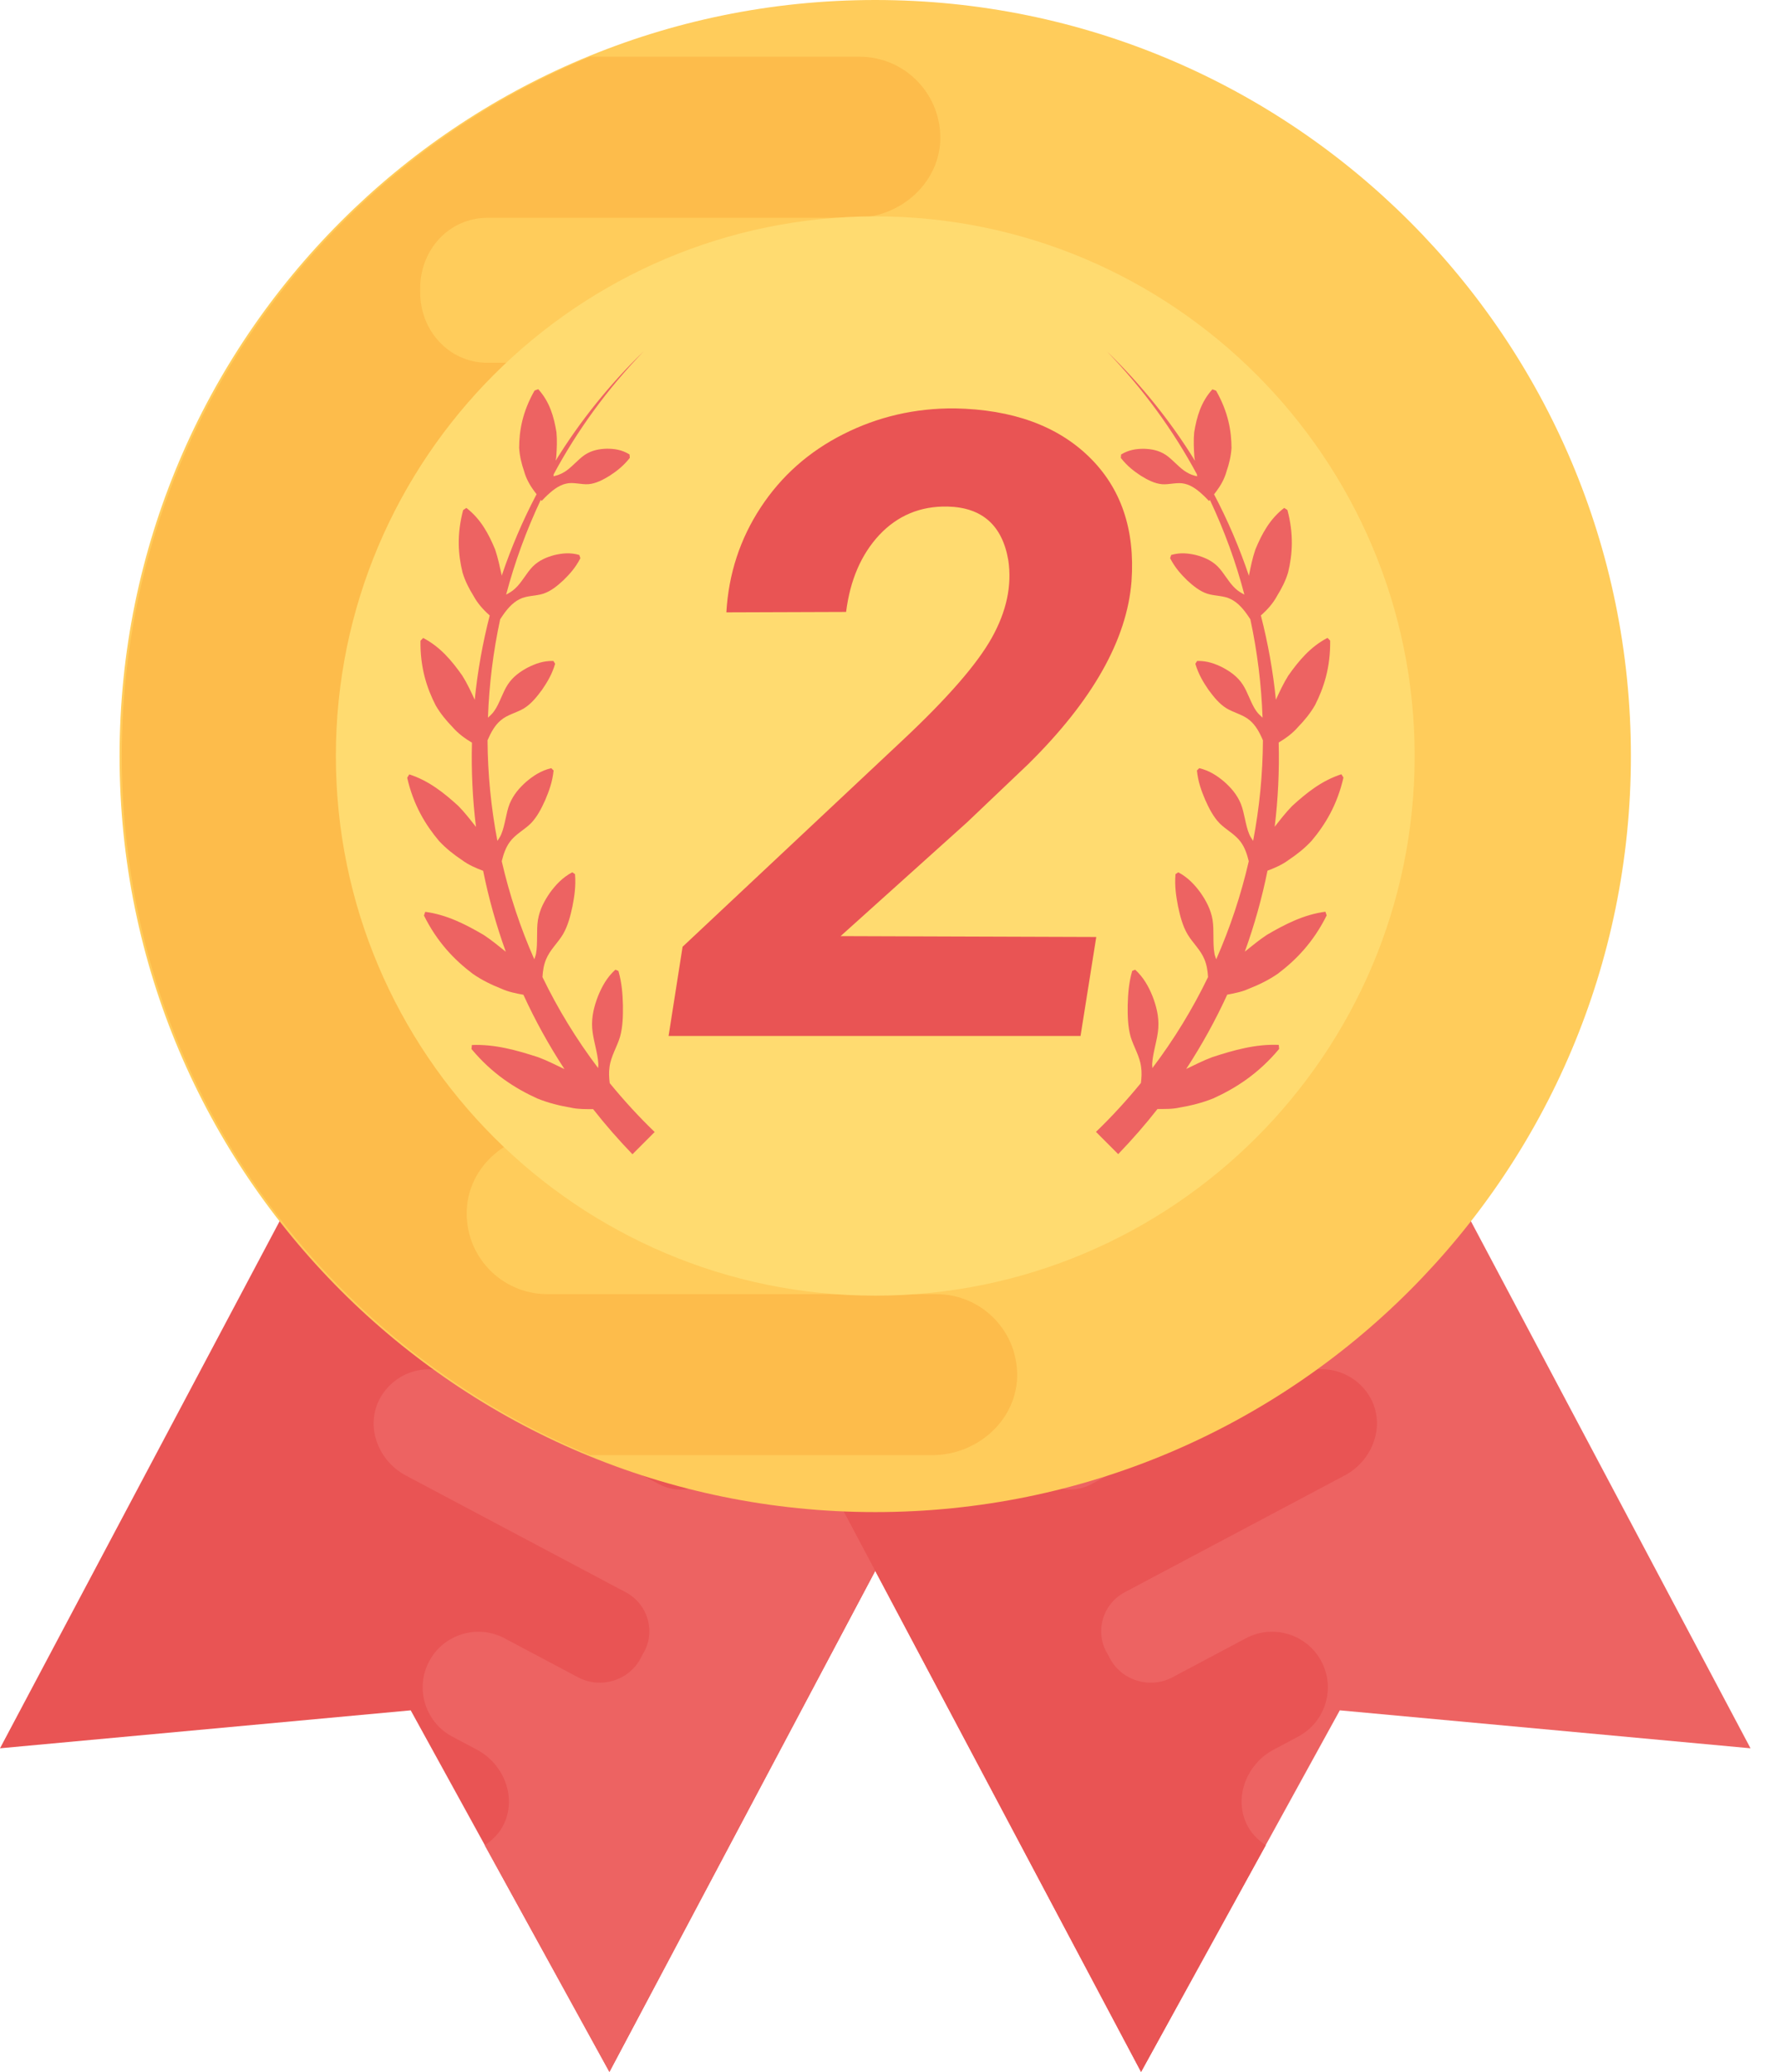 <svg width="43" height="50" viewBox="0 0 43 50" fill="none" xmlns="http://www.w3.org/2000/svg">
<path d="M10.919 21.616L0 42.189L9.916 41.273L14.715 49.998L25.634 29.426L10.919 21.616Z" fill="#E95454"/>
<path d="M12.17 44.008C12.476 43.35 12.156 42.564 11.515 42.223L10.886 41.889C10.258 41.531 10.019 40.735 10.361 40.091C10.708 39.436 11.524 39.186 12.179 39.533L13.955 40.475C14.504 40.766 15.192 40.555 15.475 40.003L15.518 39.919C15.844 39.398 15.651 38.711 15.11 38.425L9.798 35.606C9.151 35.262 8.834 34.479 9.136 33.819C9.469 33.117 10.31 32.841 10.986 33.2L15.914 35.816C16.462 36.106 17.15 35.895 17.441 35.346L17.469 35.275L17.477 35.259C17.791 34.684 17.571 33.962 16.991 33.654L14.227 32.187C13.58 31.843 13.263 31.06 13.569 30.393C13.899 29.698 14.743 29.414 15.42 29.774L18.473 31.395C19.043 31.698 19.725 31.445 20.02 30.869C20.025 30.862 20.025 30.862 20.028 30.854C20.033 30.846 20.033 30.846 20.036 30.838C20.347 30.271 20.175 29.564 19.603 29.262L16.309 27.515C15.67 27.175 15.353 26.392 15.654 25.733C15.987 25.031 16.828 24.754 17.505 25.114L25.631 29.427L14.712 49.999L11.703 44.529C11.896 44.398 12.065 44.235 12.17 44.008Z" fill="#ED6362"/>
<path d="M31.345 21.616L42.264 42.189L32.348 41.273L27.549 49.998L16.63 29.426L31.345 21.616Z" fill="#ED6362"/>
<path d="M30.094 44.008C29.788 43.35 30.108 42.564 30.749 42.223L31.377 41.888C32.006 41.53 32.245 40.735 31.903 40.091C31.555 39.436 30.739 39.185 30.084 39.532L28.309 40.475C27.76 40.766 27.072 40.555 26.789 40.003L26.745 39.919C26.42 39.398 26.613 38.71 27.154 38.424L32.467 35.604C33.114 35.26 33.431 34.477 33.13 33.817C32.797 33.115 31.956 32.839 31.279 33.198L26.352 35.814C25.803 36.104 25.115 35.893 24.824 35.345L24.796 35.273L24.788 35.257C24.474 34.682 24.695 33.96 25.274 33.652L28.038 32.185C28.685 31.841 29.003 31.058 28.696 30.391C28.366 29.697 27.522 29.412 26.846 29.772L23.789 31.396C23.219 31.699 22.537 31.446 22.242 30.871C22.237 30.863 22.237 30.863 22.234 30.855C22.229 30.847 22.229 30.847 22.226 30.839C21.915 30.272 22.087 29.565 22.659 29.264L25.953 27.516C26.592 27.177 26.91 26.393 26.608 25.734C26.275 25.032 25.434 24.755 24.757 25.115L16.631 29.428L27.55 50L30.56 44.53C30.367 44.397 30.199 44.235 30.094 44.008Z" fill="#E95454"/>
<path d="M21.132 36.489C31.208 36.489 39.376 28.321 39.376 18.244C39.376 8.168 31.208 0 21.132 0C11.056 0 2.887 8.168 2.887 18.244C2.887 28.321 11.056 36.489 21.132 36.489Z" fill="#FFCC5B"/>
<path d="M23.606 16.151H12.045C11.146 16.151 10.408 15.414 10.408 14.515L10.421 14.402V14.377C10.408 13.428 11.182 12.653 12.132 12.653H20.145C21.207 12.653 22.145 11.867 22.207 10.803C22.257 9.692 21.371 8.754 20.258 8.754H11.77C10.833 8.754 10.133 7.968 10.145 7.03C10.145 7.017 10.145 7.017 10.145 7.005C10.145 6.992 10.145 6.992 10.145 6.98C10.133 6.043 10.832 5.256 11.77 5.256H20.652C21.701 5.256 22.639 4.469 22.701 3.419C22.751 2.295 21.865 1.369 20.752 1.369H14.247C7.614 4.103 2.94 10.625 2.94 18.244C2.94 25.864 7.614 32.384 14.249 35.115H22.507C23.556 35.115 24.494 34.329 24.557 33.278C24.607 32.154 23.721 31.23 22.608 31.23L13.212 31.229C12.104 31.229 11.211 30.302 11.271 29.179C11.326 28.129 12.27 27.339 13.322 27.339H16.964C18.012 27.31 18.857 26.451 18.857 25.396C18.857 24.322 17.983 23.447 16.908 23.447H11.387C10.488 23.447 9.75 22.711 9.762 21.81V21.673C9.7 20.786 10.413 20.036 11.299 20.036H23.494C24.555 20.036 25.493 19.25 25.556 18.199C25.606 17.077 24.718 16.151 23.606 16.151Z" fill="#FDBC4B"/>
<path d="M21.132 31.266C13.95 31.266 8.109 25.423 8.109 18.243C8.109 11.063 13.95 5.221 21.132 5.221C28.313 5.221 34.155 11.065 34.155 18.244C34.155 25.424 28.313 31.266 21.132 31.266Z" fill="#FFDB70"/>
<path d="M14.857 23.4C14.652 23.586 14.532 23.808 14.437 24.042C14.346 24.279 14.28 24.527 14.297 24.805C14.316 25.085 14.43 25.393 14.446 25.67C14.449 25.706 14.44 25.74 14.441 25.774C13.916 25.08 13.467 24.344 13.097 23.578C13.106 23.423 13.13 23.276 13.186 23.147C13.277 22.922 13.469 22.753 13.591 22.548C13.711 22.343 13.771 22.109 13.822 21.869C13.869 21.627 13.907 21.382 13.883 21.094C13.861 21.08 13.838 21.066 13.816 21.05C13.583 21.174 13.422 21.347 13.281 21.538C13.147 21.732 13.031 21.941 12.988 22.198C12.947 22.456 12.988 22.761 12.942 23.012C12.934 23.061 12.912 23.103 12.9 23.15C12.562 22.384 12.3 21.591 12.114 20.783C12.156 20.608 12.214 20.445 12.309 20.317C12.44 20.134 12.659 20.026 12.816 19.87C12.97 19.711 13.072 19.511 13.166 19.301C13.256 19.087 13.338 18.868 13.366 18.593C13.347 18.574 13.328 18.555 13.309 18.537C13.066 18.595 12.88 18.718 12.711 18.86C12.545 19.006 12.397 19.174 12.304 19.398C12.215 19.625 12.195 19.916 12.101 20.134C12.078 20.194 12.04 20.239 12.009 20.292C11.856 19.492 11.776 18.679 11.771 17.864C11.854 17.672 11.951 17.497 12.092 17.381C12.251 17.244 12.476 17.2 12.653 17.092C12.828 16.983 12.961 16.817 13.088 16.644C13.211 16.464 13.327 16.275 13.403 16.018C13.389 15.995 13.375 15.973 13.361 15.95C13.12 15.943 12.925 16.017 12.741 16.109C12.559 16.207 12.387 16.326 12.261 16.517C12.134 16.709 12.062 16.977 11.932 17.158C11.889 17.222 11.834 17.269 11.781 17.319C11.809 16.523 11.907 15.729 12.076 14.944C12.084 14.932 12.092 14.921 12.1 14.908C12.226 14.716 12.367 14.546 12.543 14.46C12.717 14.369 12.933 14.386 13.117 14.327C13.3 14.266 13.453 14.141 13.603 14.002C13.75 13.858 13.893 13.703 14.013 13.47C14.004 13.445 13.996 13.419 13.986 13.392C13.766 13.328 13.572 13.351 13.384 13.395C13.198 13.445 13.017 13.519 12.864 13.67C12.711 13.825 12.592 14.064 12.437 14.202C12.37 14.266 12.296 14.308 12.22 14.349C12.426 13.57 12.706 12.804 13.056 12.062C13.062 12.071 13.07 12.079 13.077 12.088C13.106 12.057 13.137 12.027 13.167 11.996C13.324 11.841 13.486 11.712 13.663 11.672C13.839 11.627 14.032 11.698 14.21 11.684C14.388 11.668 14.554 11.582 14.72 11.48C14.884 11.372 15.046 11.252 15.206 11.049C15.204 11.021 15.201 10.992 15.199 10.966C15.013 10.852 14.834 10.828 14.652 10.828C14.473 10.833 14.293 10.863 14.121 10.975C13.949 11.091 13.789 11.296 13.621 11.393C13.538 11.444 13.45 11.474 13.363 11.493C13.366 11.476 13.366 11.46 13.369 11.443C13.938 10.386 14.662 9.387 15.542 8.477C14.709 9.282 14 10.17 13.416 11.116C13.417 11.088 13.43 11.055 13.43 11.027C13.444 10.824 13.453 10.622 13.435 10.431C13.374 10.058 13.272 9.697 12.995 9.392C12.966 9.403 12.936 9.414 12.906 9.425C12.612 9.942 12.536 10.394 12.534 10.806C12.547 11.008 12.592 11.193 12.653 11.369C12.703 11.552 12.794 11.713 12.906 11.862C12.922 11.884 12.937 11.904 12.955 11.926C12.62 12.562 12.339 13.222 12.112 13.896C12.111 13.889 12.112 13.881 12.111 13.874C12.065 13.666 12.021 13.455 11.954 13.259C11.798 12.883 11.607 12.524 11.26 12.257C11.233 12.274 11.209 12.292 11.182 12.309C11.024 12.903 11.062 13.389 11.168 13.817C11.23 14.024 11.326 14.207 11.432 14.379C11.529 14.558 11.662 14.708 11.812 14.841C11.817 14.844 11.821 14.849 11.824 14.852C11.652 15.521 11.53 16.201 11.462 16.887C11.37 16.686 11.276 16.486 11.163 16.306C10.91 15.946 10.63 15.61 10.217 15.395C10.195 15.416 10.174 15.438 10.152 15.462C10.142 16.106 10.303 16.6 10.519 17.022C10.636 17.224 10.779 17.394 10.93 17.55C11.063 17.703 11.224 17.819 11.395 17.922C11.377 18.599 11.409 19.279 11.492 19.955C11.354 19.779 11.218 19.603 11.068 19.451C10.719 19.132 10.35 18.838 9.881 18.687C9.864 18.713 9.848 18.74 9.831 18.767C9.981 19.428 10.272 19.904 10.6 20.294C10.771 20.478 10.96 20.625 11.155 20.755C11.312 20.872 11.487 20.947 11.665 21.014C11.798 21.674 11.981 22.326 12.212 22.967C12.036 22.826 11.862 22.682 11.679 22.562C11.238 22.304 10.786 22.073 10.267 22.004C10.257 22.034 10.247 22.063 10.236 22.093C10.557 22.739 10.976 23.169 11.415 23.5C11.638 23.655 11.871 23.766 12.107 23.86C12.279 23.938 12.459 23.972 12.637 24.005C12.919 24.621 13.25 25.221 13.628 25.799C13.419 25.699 13.211 25.593 13.002 25.515C12.476 25.343 11.948 25.195 11.393 25.218C11.39 25.251 11.387 25.282 11.384 25.315C11.879 25.909 12.428 26.261 12.972 26.508C13.245 26.619 13.519 26.684 13.791 26.731C13.969 26.77 14.144 26.764 14.321 26.766C14.615 27.141 14.932 27.503 15.27 27.854C15.448 27.675 15.628 27.496 15.806 27.317C15.417 26.942 15.056 26.547 14.721 26.137C14.704 26.003 14.698 25.873 14.716 25.75C14.749 25.488 14.898 25.263 14.97 25.019C15.038 24.774 15.043 24.515 15.04 24.252C15.032 23.988 15.015 23.724 14.931 23.431C14.907 23.419 14.882 23.409 14.857 23.4Z" fill="#ED6362"/>
<path d="M27.407 23.4C27.611 23.586 27.732 23.808 27.827 24.042C27.918 24.279 27.983 24.527 27.966 24.805C27.948 25.085 27.834 25.393 27.818 25.67C27.815 25.706 27.824 25.74 27.823 25.774C28.348 25.08 28.796 24.344 29.167 23.578C29.157 23.423 29.134 23.276 29.078 23.147C28.987 22.922 28.795 22.753 28.673 22.548C28.552 22.343 28.493 22.109 28.442 21.87C28.395 21.627 28.357 21.382 28.381 21.094C28.402 21.08 28.426 21.066 28.448 21.05C28.681 21.174 28.842 21.347 28.982 21.538C29.117 21.732 29.233 21.942 29.276 22.198C29.317 22.456 29.276 22.761 29.322 23.012C29.329 23.061 29.351 23.103 29.364 23.15C29.701 22.384 29.964 21.591 30.15 20.783C30.108 20.608 30.05 20.445 29.955 20.317C29.823 20.134 29.605 20.026 29.448 19.87C29.294 19.711 29.192 19.511 29.098 19.301C29.007 19.087 28.926 18.868 28.898 18.593C28.917 18.574 28.936 18.555 28.954 18.537C29.198 18.595 29.384 18.718 29.553 18.86C29.719 19.006 29.867 19.174 29.959 19.398C30.049 19.625 30.069 19.916 30.163 20.134C30.186 20.194 30.224 20.239 30.255 20.292C30.408 19.492 30.488 18.679 30.492 17.865C30.41 17.672 30.313 17.497 30.172 17.381C30.013 17.244 29.788 17.2 29.611 17.092C29.436 16.983 29.303 16.817 29.176 16.644C29.053 16.464 28.937 16.275 28.86 16.018C28.875 15.995 28.889 15.973 28.903 15.95C29.143 15.943 29.339 16.017 29.523 16.109C29.705 16.207 29.877 16.326 30.003 16.517C30.13 16.709 30.202 16.977 30.331 17.158C30.375 17.222 30.43 17.269 30.483 17.319C30.455 16.523 30.357 15.729 30.188 14.944C30.18 14.932 30.172 14.921 30.164 14.909C30.038 14.716 29.897 14.546 29.72 14.46C29.547 14.369 29.331 14.386 29.147 14.327C28.964 14.266 28.811 14.141 28.66 14.002C28.514 13.858 28.371 13.703 28.251 13.47C28.26 13.445 28.268 13.419 28.277 13.392C28.498 13.328 28.692 13.351 28.879 13.395C29.065 13.445 29.247 13.519 29.4 13.67C29.553 13.825 29.672 14.064 29.827 14.202C29.894 14.266 29.967 14.308 30.044 14.349C29.841 13.572 29.562 12.806 29.211 12.063C29.204 12.073 29.197 12.081 29.19 12.09C29.161 12.059 29.129 12.029 29.1 11.998C28.943 11.843 28.781 11.713 28.604 11.674C28.427 11.629 28.235 11.699 28.057 11.685C27.879 11.669 27.713 11.584 27.547 11.482C27.383 11.374 27.221 11.254 27.061 11.05C27.063 11.022 27.066 10.994 27.067 10.968C27.253 10.854 27.433 10.83 27.615 10.83C27.794 10.835 27.974 10.864 28.146 10.977C28.318 11.093 28.477 11.297 28.646 11.394C28.729 11.446 28.817 11.476 28.904 11.494C28.901 11.479 28.9 11.462 28.898 11.446C28.329 10.389 27.605 9.39 26.725 8.48C27.558 9.286 28.267 10.173 28.851 11.119C28.85 11.091 28.837 11.058 28.837 11.03C28.823 10.827 28.814 10.625 28.832 10.434C28.893 10.061 28.995 9.7 29.272 9.395C29.301 9.406 29.331 9.417 29.361 9.428C29.655 9.945 29.731 10.397 29.733 10.81C29.72 11.011 29.675 11.196 29.614 11.372C29.564 11.555 29.473 11.716 29.361 11.865C29.345 11.887 29.329 11.907 29.312 11.929C29.647 12.565 29.928 13.225 30.155 13.899C30.156 13.892 30.155 13.885 30.156 13.877C30.199 13.666 30.242 13.455 30.31 13.259C30.466 12.883 30.657 12.525 31.004 12.257C31.03 12.274 31.057 12.29 31.083 12.307C31.241 12.901 31.204 13.387 31.099 13.816C31.037 14.022 30.941 14.205 30.835 14.377C30.738 14.557 30.605 14.707 30.455 14.84C30.45 14.843 30.446 14.848 30.442 14.851C30.614 15.52 30.736 16.2 30.805 16.886C30.897 16.684 30.991 16.484 31.104 16.304C31.357 15.945 31.637 15.609 32.05 15.393C32.071 15.415 32.093 15.437 32.115 15.459C32.124 16.103 31.963 16.597 31.748 17.019C31.631 17.221 31.488 17.391 31.337 17.547C31.204 17.7 31.043 17.816 30.872 17.919C30.89 18.596 30.858 19.276 30.776 19.951C30.913 19.776 31.049 19.6 31.199 19.448C31.548 19.129 31.917 18.835 32.386 18.684C32.403 18.71 32.418 18.737 32.436 18.763C32.285 19.425 31.995 19.901 31.666 20.291C31.496 20.475 31.307 20.622 31.112 20.752C30.955 20.869 30.78 20.944 30.602 21.011C30.469 21.671 30.286 22.323 30.055 22.964C30.232 22.823 30.405 22.679 30.588 22.559C31.029 22.301 31.48 22.07 32 22.001C32.01 22.031 32.02 22.06 32.031 22.09C31.71 22.736 31.291 23.166 30.852 23.497C30.628 23.652 30.396 23.763 30.16 23.856C29.988 23.935 29.808 23.969 29.63 24.002C29.348 24.618 29.017 25.218 28.639 25.796C28.848 25.696 29.056 25.59 29.265 25.512C29.791 25.34 30.319 25.191 30.874 25.215C30.877 25.248 30.88 25.279 30.883 25.312C30.388 25.906 29.839 26.258 29.295 26.505C29.021 26.616 28.748 26.681 28.476 26.728C28.298 26.767 28.123 26.761 27.946 26.762C27.652 27.138 27.335 27.5 26.997 27.851C26.819 27.672 26.639 27.492 26.461 27.314C26.85 26.939 27.211 26.544 27.546 26.134C27.563 26 27.569 25.87 27.55 25.746C27.518 25.485 27.369 25.26 27.297 25.016C27.229 24.771 27.224 24.511 27.227 24.249C27.235 23.985 27.252 23.72 27.336 23.428C27.357 23.419 27.382 23.409 27.407 23.4Z" fill="#ED6362"/>
<path d="M26.088 25H16.142L16.48 22.847L21.782 17.873C22.869 16.855 23.59 16.028 23.945 15.392C24.301 14.756 24.434 14.134 24.345 13.526C24.202 12.678 23.713 12.244 22.879 12.224C22.223 12.21 21.672 12.439 21.228 12.911C20.791 13.382 20.524 14.001 20.428 14.767L17.537 14.777C17.591 13.847 17.868 13.003 18.367 12.244C18.866 11.485 19.529 10.898 20.356 10.48C21.19 10.057 22.089 9.848 23.053 9.855C24.441 9.882 25.521 10.272 26.294 11.024C27.066 11.776 27.408 12.777 27.319 14.028C27.209 15.437 26.379 16.906 24.827 18.438L23.351 19.842L20.295 22.59L26.468 22.611L26.088 25Z" fill="#E95454"/>
</svg>

